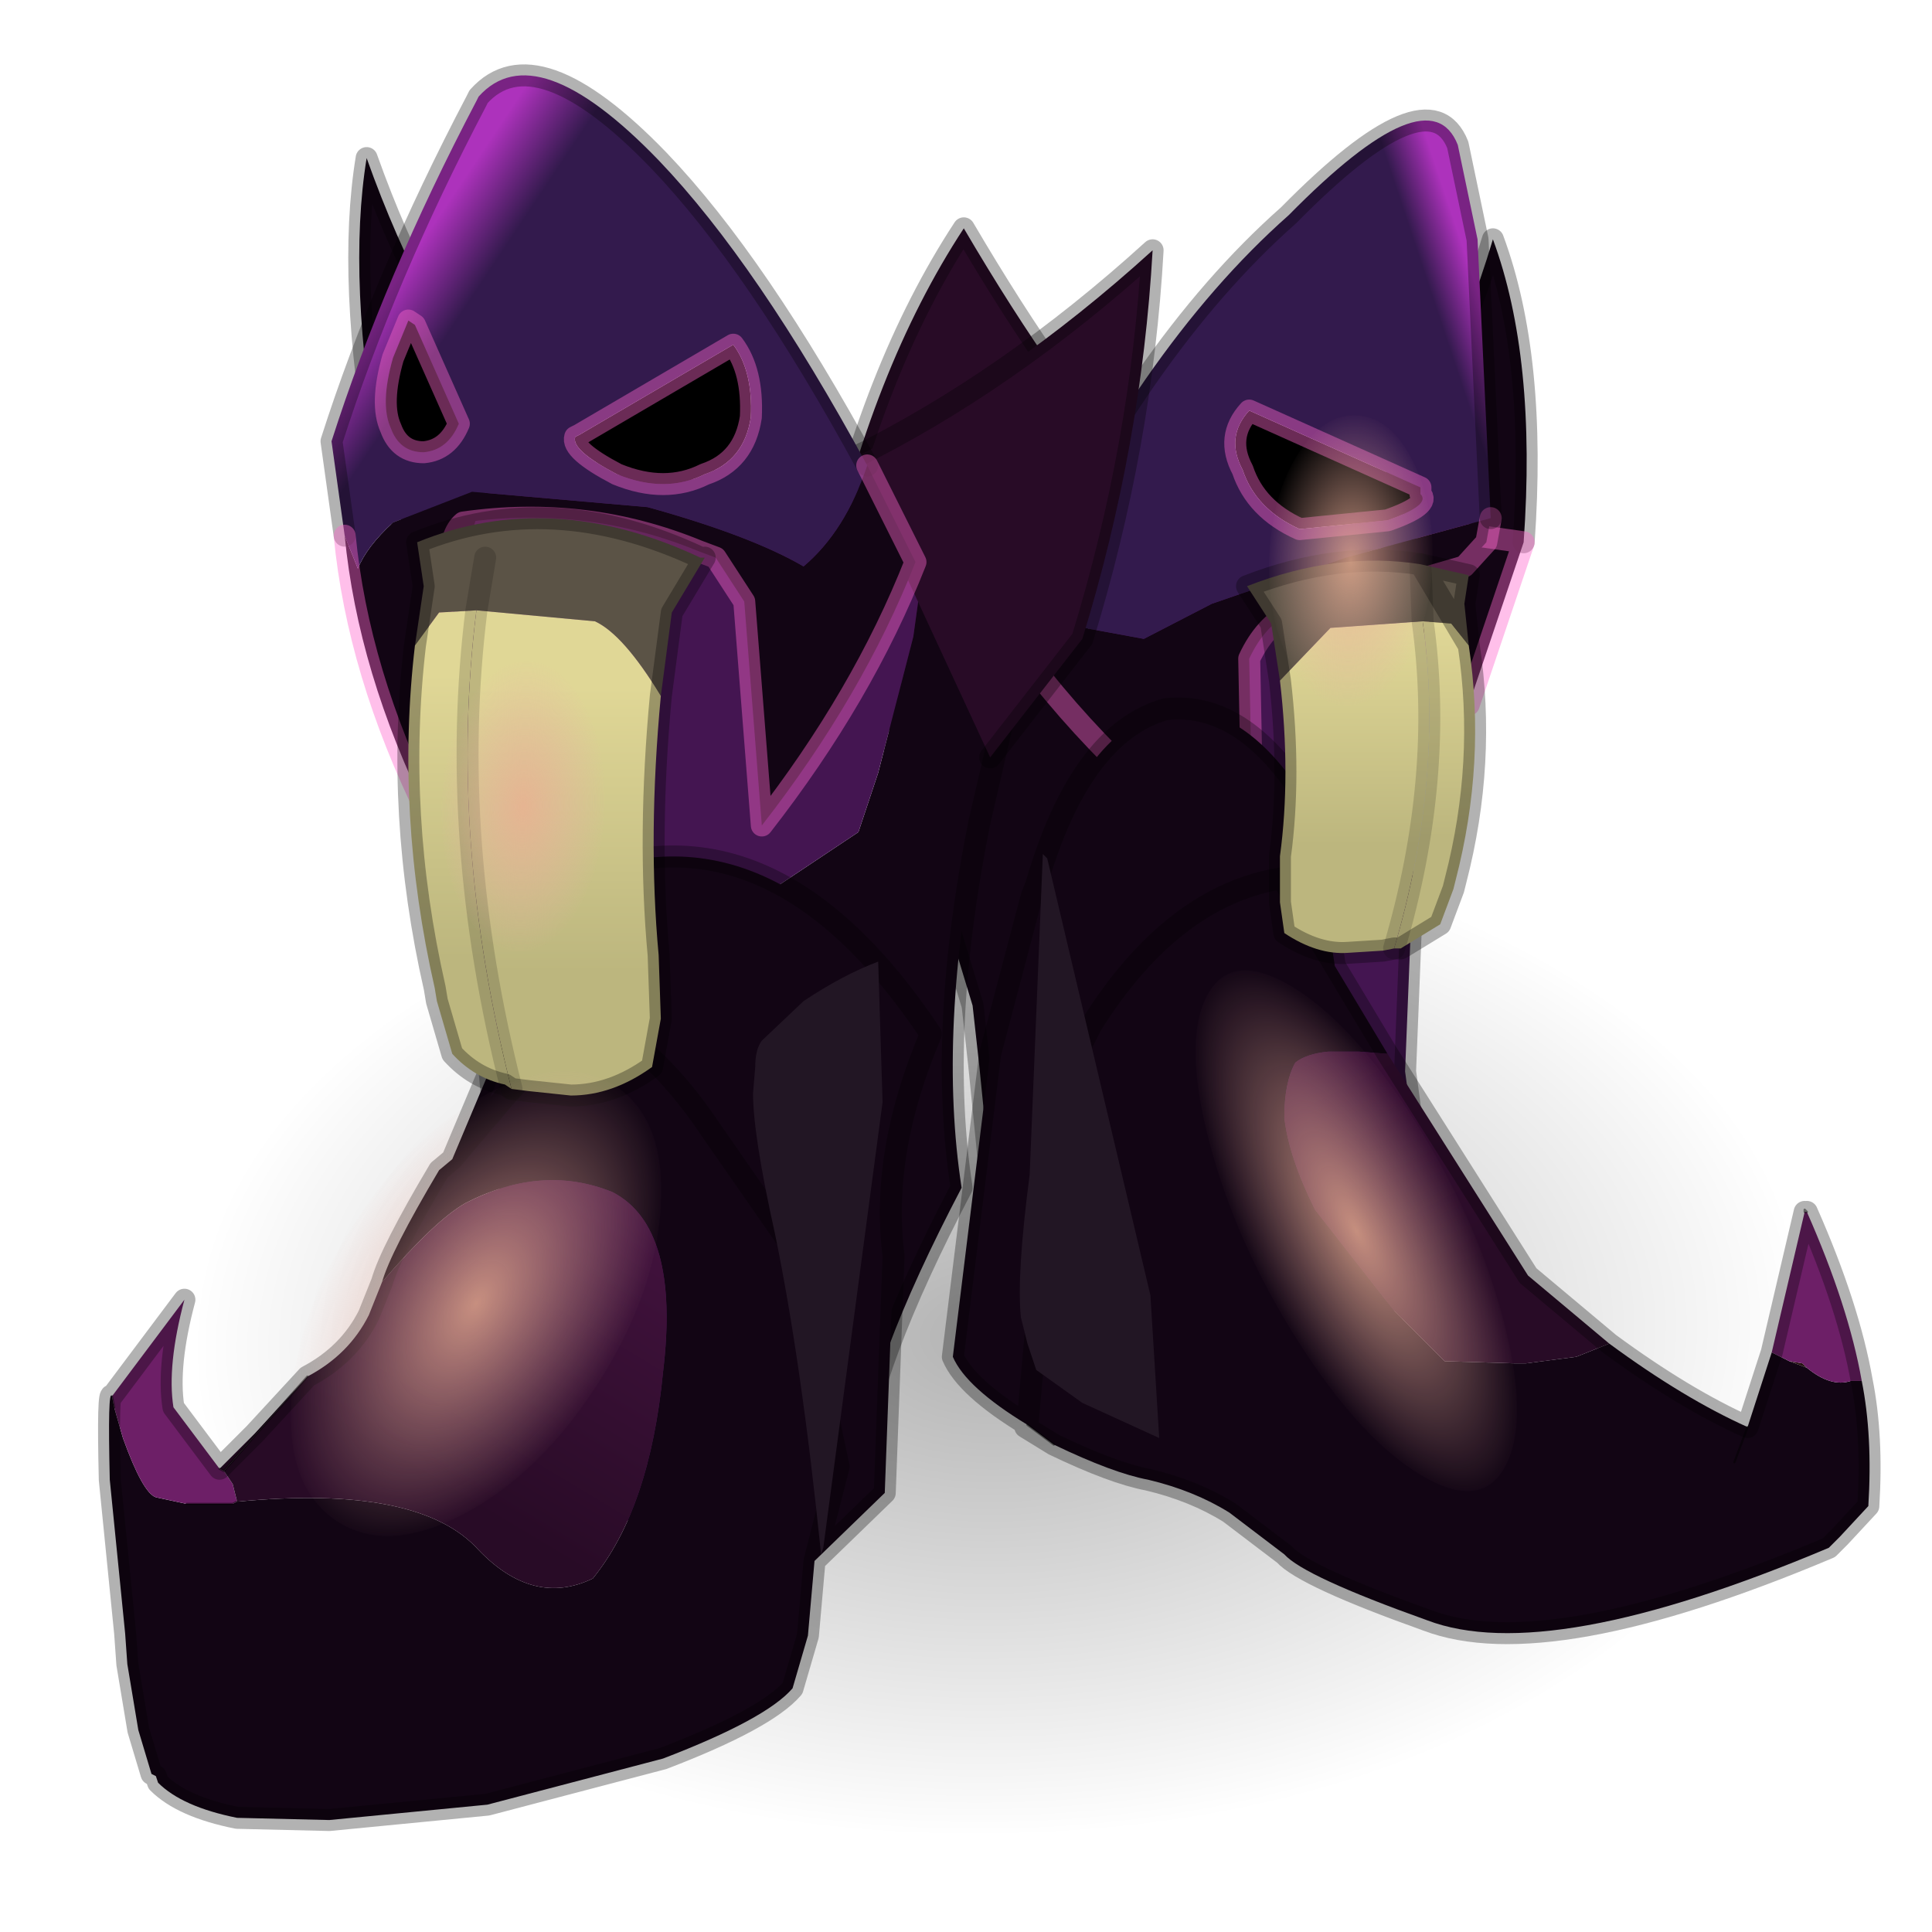 <?xml version="1.0" encoding="UTF-8" standalone="no"?>
<svg xmlns:xlink="http://www.w3.org/1999/xlink" height="440.0px" width="440.0px" xmlns="http://www.w3.org/2000/svg">
  <g transform="matrix(10.0, 0.0, 0.0, 10.0, 0.0, 0.0)">
    <use height="44.0" transform="matrix(1.0, 0.0, 0.0, 1.0, 0.0, 0.0)" width="44.0" xlink:href="#shape0"/>
    <use height="82.7" transform="matrix(0.441, -0.01, 0.005, 0.274, 4.3, 19.5)" width="82.7" xlink:href="#sprite0"/>
    <use height="36.0" transform="matrix(1.0, 0.0, 0.0, 1.0, 7.3, 1.45)" width="35.55" xlink:href="#shape2"/>
    <use height="41.3" transform="matrix(-0.049, 0.094, 0.165, 0.259, 28.8, 20.15)" width="53.8" xlink:href="#sprite1"/>
    <use height="30.2" transform="matrix(1.0, 0.0, 0.0, 1.0, 2.25, 11.55)" width="31.6" xlink:href="#shape4"/>
    <use height="41.3" transform="matrix(0.069, 0.004, -0.007, 0.16, 10.2, 14.95)" width="53.8" xlink:href="#sprite1"/>
    <use height="41.3" transform="matrix(0.069, 0.004, -0.007, 0.16, 29.05, 9.35)" width="53.8" xlink:href="#sprite1"/>
    <use height="41.3" transform="matrix(0.103, 0.068, -0.154, 0.24, 11.25, 22.9)" width="53.8" xlink:href="#sprite1"/>
  </g>
  <defs>
    <g id="shape0" transform="matrix(1.0, 0.0, 0.0, 1.0, 0.0, 0.0)">
      <path d="M44.0 44.0 L0.0 44.0 0.0 0.0 44.0 0.0 44.0 44.0" fill="#43adca" fill-opacity="0.0" fill-rule="evenodd" stroke="none"/>
    </g>
    <g id="sprite0" transform="matrix(1.0, 0.0, 0.0, 1.0, 0.0, 0.0)">
      <use height="82.7" transform="matrix(1.0, 0.0, 0.0, 1.0, 0.0, 0.0)" width="82.7" xlink:href="#shape1"/>
    </g>
    <g id="shape1" transform="matrix(1.0, 0.0, 0.0, 1.0, 0.0, 0.0)">
      <path d="M70.6 12.1 Q82.7 24.2 82.7 41.35 82.7 58.5 70.6 70.6 58.5 82.7 41.35 82.7 24.2 82.7 12.1 70.6 0.0 58.5 0.0 41.35 0.0 24.2 12.1 12.1 24.2 0.0 41.35 0.0 58.5 0.0 70.6 12.1" fill="url(#gradient0)" fill-rule="evenodd" stroke="none"/>
    </g>
    <radialGradient cx="0" cy="0" gradientTransform="matrix(0.051, 0.0, 0.0, 0.051, 41.35, 41.35)" gradientUnits="userSpaceOnUse" id="gradient0" r="819.2" spreadMethod="pad">
      <stop offset="0.0" stop-color="#000000" stop-opacity="0.302"/>
      <stop offset="1.0" stop-color="#000000" stop-opacity="0.0"/>
    </radialGradient>
    <g id="shape2" transform="matrix(1.0, 0.0, 0.0, 1.0, -7.3, -1.45)">
      <path d="M30.8 11.8 Q32.9 9.15 34.0 5.45 35.0 8.15 34.7 12.35 L33.45 16.05 30.8 11.85 30.8 11.8" fill="#120514" fill-rule="evenodd" stroke="none"/>
      <path d="M34.7 12.35 Q35.0 8.15 34.0 5.45 32.9 9.15 30.8 11.8" fill="none" stroke="#000000" stroke-linecap="round" stroke-linejoin="round" stroke-opacity="0.302" stroke-width="0.5"/>
      <path d="M30.8 11.8 L30.8 11.85 33.45 16.05 34.7 12.35 Z" fill="none" stroke="#ff66cc" stroke-linecap="round" stroke-linejoin="round" stroke-opacity="0.42" stroke-width="0.5"/>
      <path d="M32.5 12.6 L32.55 12.6 32.4 14.4 32.5 12.6 M32.55 28.5 L32.65 28.85 32.6 28.9 32.55 28.5" fill="#14100e" fill-rule="evenodd" stroke="none"/>
      <path d="M27.8 30.9 L22.15 29.75 22.55 26.75 22.3 24.25 22.15 22.9 19.75 15.0 19.4 14.25 21.35 12.65 21.6 12.3 24.45 12.35 Q25.1 16.45 26.3 21.5 L27.35 26.15 Q27.75 28.5 27.8 30.9" fill="#120514" fill-rule="evenodd" stroke="none"/>
      <path d="M32.4 14.4 L32.0 24.4 32.55 28.5 32.6 28.9 32.1 29.35 Q31.6 30.35 30.0 31.0 L27.8 30.9 Q27.75 28.5 27.35 26.15 L26.3 21.5 Q25.1 16.45 24.45 12.35 L32.5 12.6 32.4 14.4" fill="#441551" fill-rule="evenodd" stroke="none"/>
      <path d="M32.5 12.6 L32.55 12.6 M32.4 14.4 L32.0 24.4 32.55 28.5 M32.65 28.85 L32.6 28.9 32.1 29.35 Q31.6 30.35 30.0 31.0 L27.8 30.9 22.15 29.75 22.55 26.75 22.3 24.25 22.15 22.9 19.75 15.0 19.4 14.25 21.35 12.65 21.6 12.3 24.45 12.35 32.5 12.6 32.4 14.4 M32.6 28.9 L32.55 28.5" fill="none" stroke="#000000" stroke-linecap="round" stroke-linejoin="round" stroke-opacity="0.302" stroke-width="0.5"/>
      <path d="M26.05 11.0 L20.9 16.65 18.8 13.2 Q19.85 8.4 21.95 5.2 24.15 8.95 26.05 11.0" fill="#280b26" fill-rule="evenodd" stroke="none"/>
      <path d="M26.05 11.0 Q24.15 8.95 21.95 5.2 19.85 8.4 18.8 13.2 L20.9 16.65" fill="none" stroke="#000000" stroke-linecap="round" stroke-linejoin="round" stroke-opacity="0.302" stroke-width="0.5"/>
      <path d="M32.35 11.1 L32.35 11.25 Q32.6 11.5 31.6 11.85 L29.6 12.05 Q28.6 11.6 28.3 10.7 27.9 9.95 28.45 9.35 L32.35 11.1" fill="#000000" fill-rule="evenodd" stroke="none"/>
      <path d="M23.2 13.75 L24.15 14.2 26.05 14.55 27.6 13.75 30.65 12.7 33.95 11.8 33.85 12.35 33.35 12.9 29.9 13.9 29.4 13.95 Q28.8 14.25 28.45 15.0 L28.55 20.05 Q24.9 17.25 22.95 14.4 L23.2 13.75" fill="#120514" fill-rule="evenodd" stroke="none"/>
      <path d="M23.2 13.75 Q25.9 7.95 29.35 4.9 32.55 1.65 33.2 3.3 L33.65 5.45 33.95 11.8 30.65 12.7 27.6 13.75 26.05 14.55 24.15 14.2 23.2 13.75 M32.35 11.1 L28.45 9.35 Q27.9 9.95 28.3 10.7 28.6 11.6 29.6 12.05 L31.6 11.85 Q32.6 11.5 32.35 11.25 L32.35 11.1" fill="url(#gradient1)" fill-rule="evenodd" stroke="none"/>
      <path d="M33.95 11.8 L33.85 12.35 33.35 12.9 29.9 13.9 29.4 13.95 Q28.8 14.25 28.45 15.0 L28.55 20.05 Q24.9 17.25 22.95 14.4 L23.2 13.75 M32.35 11.1 L28.45 9.35 Q27.9 9.95 28.3 10.7 28.6 11.6 29.6 12.05 L31.6 11.85 Q32.6 11.5 32.35 11.25 L32.35 11.1" fill="none" stroke="#ff66cc" stroke-linecap="round" stroke-linejoin="round" stroke-opacity="0.42" stroke-width="0.5"/>
      <path d="M33.95 11.8 L33.65 5.45 33.2 3.3 Q32.55 1.65 29.35 4.9 25.9 7.95 23.2 13.75" fill="none" stroke="#000000" stroke-linecap="round" stroke-linejoin="round" stroke-opacity="0.302" stroke-width="0.5"/>
      <path d="M30.4 22.0 L29.2 20.0 Q26.7 20.4 24.85 23.35 L24.6 23.85 Q24.15 24.8 24.0 25.75 L23.4 32.45 24.0 25.75 Q24.15 24.8 24.6 23.85 L24.85 23.35 Q26.7 20.4 29.2 20.0 L30.4 22.0 31.6 24.0 30.95 23.95 30.25 23.95 Q29.75 24.0 29.5 24.2 29.25 24.65 29.25 25.45 29.35 26.35 29.95 27.55 L31.75 29.85 32.9 31.0 34.5 31.05 34.75 31.05 35.9 30.9 36.65 30.6 Q38.35 31.85 39.8 32.5 L40.35 30.8 40.75 31.0 41.15 31.15 Q41.7 31.6 42.15 31.45 L42.4 31.45 Q42.65 32.7 42.55 34.3 L41.9 35.0 41.65 35.25 Q35.25 37.95 32.5 36.9 29.7 35.9 29.25 35.4 L28.0 34.45 Q27.2 33.95 26.15 33.7 25.35 33.55 24.0 32.9 L23.4 32.45 Q22.0 31.6 21.7 30.9 L22.55 24.0 23.5 20.4 23.6 20.15 Q24.6 16.7 26.55 16.15 28.4 15.95 29.85 18.4 L30.4 22.0 M39.5 33.3 L39.8 32.5 39.5 33.3" fill="#120514" fill-rule="evenodd" stroke="none"/>
      <path d="M41.15 31.15 L40.75 31.0 41.05 31.05 41.15 31.15" fill="#24100f" fill-rule="evenodd" stroke="none"/>
      <path d="M42.4 31.45 L42.15 31.45 Q41.7 31.6 41.15 31.15 L41.05 31.05 40.75 31.0 40.35 30.8 41.1 27.6 41.15 27.6 Q42.1 29.75 42.4 31.45" fill="#6d1f67" fill-rule="evenodd" stroke="none"/>
      <path d="M31.6 24.0 L34.8 29.05 36.65 30.6 35.9 30.9 34.75 31.05 34.5 31.05 32.9 31.0 31.75 29.85 29.95 27.55 Q29.35 26.35 29.25 25.45 29.25 24.65 29.5 24.2 29.75 24.0 30.25 23.95 L30.95 23.95 31.6 24.0" fill="url(#gradient2)" fill-rule="evenodd" stroke="none"/>
      <path d="M23.4 32.45 L24.0 32.9 M39.8 32.5 L39.5 33.3 M41.1 27.6 L41.1 27.55 41.15 27.6 41.1 27.6" fill="none" stroke="#000000" stroke-linecap="round" stroke-linejoin="round" stroke-opacity="0.451" stroke-width="0.05"/>
      <path d="M23.4 32.45 L24.0 25.75 Q24.15 24.8 24.6 23.85 L24.85 23.35 Q26.7 20.4 29.2 20.0 L30.4 22.0 29.85 18.4 Q28.4 15.95 26.55 16.15 24.6 16.7 23.6 20.15 L23.5 20.4 22.55 24.0 21.7 30.9 Q22.0 31.6 23.4 32.45 M24.0 32.9 Q25.35 33.55 26.15 33.7 27.2 33.95 28.0 34.45 L29.25 35.4 Q29.7 35.9 32.5 36.9 35.25 37.95 41.65 35.25 L41.9 35.0 42.55 34.3 Q42.65 32.7 42.4 31.45 M40.35 30.8 L39.8 32.5 M41.15 27.6 Q42.1 29.75 42.4 31.45 M41.1 27.6 L40.35 30.8 M36.65 30.6 L34.8 29.05 31.6 24.0 M36.65 30.6 Q38.35 31.85 39.8 32.5 M24.0 32.9 L23.35 32.5 23.4 32.45 M30.4 22.0 L31.6 24.0" fill="none" stroke="#000000" stroke-linecap="round" stroke-linejoin="round" stroke-opacity="0.302" stroke-width="0.5"/>
      <path d="M21.25 11.25 L24.0 11.4 22.3 18.75 Q21.35 23.5 21.9 27.05 19.75 31.15 19.55 33.35 L19.55 33.45 17.7 34.7 Q14.6 25.7 14.6 23.2 14.6 22.65 14.95 22.15 15.25 21.75 15.9 21.35 L17.45 20.35 19.55 18.95 20.0 17.6 20.8 14.5 21.25 11.25" fill="#120514" fill-rule="evenodd" stroke="none"/>
      <path d="M21.25 11.25 L20.8 14.5 20.0 17.6 19.55 18.95 17.45 20.35 15.9 21.35 Q15.25 21.75 14.95 22.15 14.6 22.65 14.6 23.2 14.6 25.7 17.7 34.7 L15.15 34.9 Q11.55 33.85 9.9 31.6 L11.4 27.6 Q10.9 19.35 8.85 10.5 L21.25 11.25" fill="#441551" fill-rule="evenodd" stroke="none"/>
      <path d="M19.55 33.45 L19.55 33.35 Q19.75 31.15 21.9 27.05 21.35 23.5 22.3 18.75 L24.0 11.4 21.25 11.25 8.85 10.5 Q10.9 19.35 11.4 27.6 L9.9 31.6" fill="none" stroke="#000000" stroke-linecap="round" stroke-linejoin="round" stroke-opacity="0.302" stroke-width="0.5"/>
      <path d="M22.55 17.25 L19.4 10.45 Q22.95 8.7 26.25 5.7 26.0 10.15 24.65 14.55 L22.55 17.25" fill="#280b26" fill-rule="evenodd" stroke="none"/>
      <path d="M19.4 10.45 Q22.95 8.7 26.25 5.7 26.0 10.15 24.65 14.55 L22.55 17.25" fill="none" stroke="#000000" stroke-linecap="round" stroke-linejoin="round" stroke-opacity="0.302" stroke-width="0.5"/>
      <path d="M11.55 9.7 L10.05 14.2 8.65 10.6 Q7.9 6.35 8.35 3.6 9.65 7.25 11.6 9.65 L11.55 9.7" fill="#120514" fill-rule="evenodd" stroke="none"/>
      <path d="M10.05 14.2 L10.2 14.5 M10.05 14.2 L8.65 10.6 Q7.9 6.35 8.35 3.6 9.65 7.25 11.6 9.65 L11.55 9.7" fill="none" stroke="#000000" stroke-linecap="round" stroke-linejoin="round" stroke-opacity="0.302" stroke-width="0.5"/>
      <path d="M13.1 9.95 L13.2 9.9 16.7 7.85 Q17.15 8.45 17.1 9.5 16.95 10.5 16.05 10.8 15.15 11.25 14.05 10.8 13.0 10.25 13.1 9.95 M9.45 7.4 L10.45 9.65 Q10.2 10.25 9.65 10.3 9.1 10.3 8.9 9.75 8.65 9.2 8.95 8.15 L9.3 7.3 9.45 7.4" fill="#000000" fill-rule="evenodd" stroke="none"/>
      <path d="M19.75 10.6 L20.85 12.8 Q19.65 15.85 17.35 18.8 L16.95 13.7 16.3 12.7 15.9 12.55 Q13.35 11.5 10.55 11.9 10.25 12.15 10.25 12.85 9.7 15.75 9.75 18.55 8.15 15.3 7.85 12.2 L8.15 12.95 Q8.35 12.45 8.95 11.9 L10.75 11.2 14.75 11.55 Q17.1 12.2 18.3 12.9 19.25 12.1 19.75 10.6" fill="#120514" fill-rule="evenodd" stroke="none"/>
      <path d="M7.85 12.2 L7.55 10.05 Q8.75 6.3 10.85 2.3 L10.9 2.2 Q12.2 0.75 15.0 3.65 17.25 6.0 19.75 10.6 19.25 12.1 18.3 12.9 17.1 12.2 14.75 11.55 L10.75 11.2 8.95 11.9 Q8.35 12.45 8.15 12.95 L7.85 12.2 M9.45 7.4 L9.3 7.3 8.95 8.15 Q8.65 9.2 8.9 9.75 9.1 10.3 9.65 10.3 10.2 10.25 10.45 9.65 L9.45 7.4 M13.1 9.95 Q13.0 10.25 14.05 10.8 15.15 11.25 16.05 10.8 16.95 10.5 17.1 9.5 17.15 8.45 16.7 7.85 L13.2 9.9 13.1 9.95" fill="url(#gradient3)" fill-rule="evenodd" stroke="none"/>
      <path d="M7.85 12.2 L7.55 10.05 Q8.75 6.3 10.85 2.3 L10.9 2.2 Q12.2 0.75 15.0 3.65 17.25 6.0 19.75 10.6" fill="none" stroke="#000000" stroke-linecap="round" stroke-linejoin="round" stroke-opacity="0.302" stroke-width="0.5"/>
      <path d="M19.75 10.6 L20.85 12.8 Q19.65 15.85 17.35 18.8 L16.95 13.7 16.3 12.7 15.9 12.55 Q13.35 11.5 10.55 11.9 10.25 12.15 10.25 12.85 9.7 15.75 9.75 18.55 8.15 15.3 7.85 12.2 M13.1 9.95 L13.2 9.9 16.7 7.85 Q17.15 8.45 17.1 9.5 16.95 10.5 16.05 10.8 15.15 11.25 14.05 10.8 13.0 10.25 13.1 9.95 M9.45 7.4 L10.45 9.65 Q10.2 10.25 9.65 10.3 9.1 10.3 8.9 9.75 8.65 9.2 8.95 8.15 L9.3 7.3 9.45 7.4" fill="none" stroke="#ff66cc" stroke-linecap="round" stroke-linejoin="round" stroke-opacity="0.42" stroke-width="0.5"/>
    </g>
    <linearGradient gradientTransform="matrix(-6.0E-4, 2.0E-4, -0.002, -0.006, 33.4, 7.5)" gradientUnits="userSpaceOnUse" id="gradient1" spreadMethod="pad" x1="-819.2" x2="819.2">
      <stop offset="0.0" stop-color="#ad32bc"/>
      <stop offset="0.988" stop-color="#331a4d"/>
    </linearGradient>
    <linearGradient gradientTransform="matrix(-0.004, -0.007, 0.002, -0.001, 29.95, 23.2)" gradientUnits="userSpaceOnUse" id="gradient2" spreadMethod="pad" x1="-819.2" x2="819.2">
      <stop offset="0.0" stop-color="#280b26"/>
      <stop offset="0.988" stop-color="#54174e"/>
    </linearGradient>
    <linearGradient gradientTransform="matrix(9.0E-4, 5.0E-4, -0.004, 0.006, 9.65, 6.95)" gradientUnits="userSpaceOnUse" id="gradient3" spreadMethod="pad" x1="-819.2" x2="819.2">
      <stop offset="0.0" stop-color="#ad32bc"/>
      <stop offset="0.988" stop-color="#331a4d"/>
    </linearGradient>
    <g id="sprite1" transform="matrix(1.0, 0.0, 0.0, 1.0, 0.0, 0.0)">
      <use height="56.0" transform="matrix(0.961, 0.0, 0.0, 0.737, 0.017, 0.016)" width="56.0" xlink:href="#sprite2"/>
    </g>
    <g id="sprite2" transform="matrix(1.0, 0.0, 0.0, 1.0, 42.35, 39.1)">
      <use height="56.0" transform="matrix(1.0, 0.0, 0.0, 1.0, -42.35, -39.1)" width="56.0" xlink:href="#shape3"/>
    </g>
    <g id="shape3" transform="matrix(1.0, 0.0, 0.0, 1.0, 42.35, 39.1)">
      <path d="M13.65 -11.1 Q13.65 0.5 5.45 8.7 -2.75 16.9 -14.35 16.9 -25.95 16.9 -34.15 8.7 -42.35 0.5 -42.35 -11.1 -42.35 -22.7 -34.15 -30.9 -25.95 -39.1 -14.35 -39.1 -2.75 -39.1 5.45 -30.9 13.65 -22.7 13.65 -11.1" fill="url(#gradient4)" fill-rule="evenodd" stroke="none"/>
    </g>
    <radialGradient cx="0" cy="0" gradientTransform="matrix(0.035, 0.0, 0.0, 0.035, -14.35, -11.1)" gradientUnits="userSpaceOnUse" id="gradient4" r="819.2" spreadMethod="pad">
      <stop offset="0.0" stop-color="#ebaf93" stop-opacity="0.8"/>
      <stop offset="1.0" stop-color="#eab0a7" stop-opacity="0.0"/>
    </radialGradient>
    <g id="shape4" transform="matrix(1.0, 0.0, 0.0, 1.0, -2.25, -11.55)">
      <path d="M10.3 26.4 L11.9 22.6 12.15 20.45 Q17.2 17.55 21.2 23.55 20.05 26.25 20.35 28.6 L20.15 34.0 18.55 35.55 19.1 33.4 18.95 32.7 Q18.5 30.5 18.55 29.3 L18.25 28.7 16.2 25.75 Q15.3 24.4 14.3 23.65 12.95 23.15 11.15 25.4 L11.1 25.45 10.3 26.4 11.1 25.45 11.15 25.4 Q12.95 23.15 14.3 23.65 15.3 24.4 16.2 25.75 L18.25 28.7 18.55 29.3 Q18.5 30.5 18.95 32.7 L19.1 33.4 18.55 35.55 18.4 37.25 18.05 38.45 Q17.45 39.15 15.1 40.05 L11.1 41.1 7.5 41.45 5.4 41.4 Q4.15 41.15 3.6 40.6 L3.55 40.45 3.45 40.4 3.15 39.4 2.9 37.9 2.85 37.2 2.5 33.7 Q2.45 31.6 2.55 31.8 L2.6 32.05 2.8 32.75 Q3.25 34.0 3.55 34.1 L4.25 34.25 5.3 34.25 5.4 34.2 Q9.55 33.8 10.9 35.3 12.15 36.6 13.5 35.95 14.8 34.35 15.1 31.25 15.5 27.95 13.95 27.15 12.35 26.5 10.6 27.4 9.9 27.8 8.7 29.2 8.9 28.5 10.0 26.65 L10.3 26.4" fill="#120514" fill-rule="evenodd" stroke="none"/>
      <path d="M5.0 33.45 L5.8 32.65 7.0 31.35 5.8 32.7 5.1 33.5 5.0 33.45" fill="#280b26" fill-rule="evenodd" stroke="none"/>
      <path d="M2.55 31.8 L4.2 29.6 Q3.8 31.1 3.95 32.05 L5.0 33.45 5.1 33.5 5.3 33.8 5.4 34.2 5.3 34.25 4.25 34.25 3.55 34.1 Q3.25 34.0 2.8 32.75 L2.6 32.05 2.55 31.8" fill="#6d1f67" fill-rule="evenodd" stroke="none"/>
      <path d="M7.0 31.35 Q7.95 30.85 8.4 29.95 L8.7 29.2 Q9.9 27.8 10.6 27.4 12.35 26.5 13.95 27.15 15.5 27.95 15.1 31.25 14.8 34.35 13.5 35.95 12.15 36.6 10.9 35.3 9.55 33.8 5.4 34.2 L5.3 33.8 5.1 33.5 5.8 32.7 7.0 31.35" fill="url(#gradient5)" fill-rule="evenodd" stroke="none"/>
      <path d="M5.4 34.2 L5.3 34.25 4.25 34.25 M2.6 32.05 L2.55 31.8 M5.0 33.45 L5.1 33.5 5.8 32.7 7.0 31.35" fill="none" stroke="#000000" stroke-linecap="round" stroke-linejoin="round" stroke-opacity="0.451" stroke-width="0.05"/>
      <path d="M18.55 35.55 L20.15 34.0 20.35 28.6 Q20.05 26.25 21.2 23.55 17.2 17.55 12.15 20.45 L11.9 22.6 10.3 26.4 11.1 25.45 11.15 25.4 Q12.95 23.15 14.3 23.65 15.3 24.4 16.2 25.75 L18.25 28.7 18.55 29.3 Q18.5 30.5 18.95 32.7 L19.1 33.4 18.55 35.55 18.4 37.25 18.05 38.45 Q17.45 39.15 15.1 40.05 L11.1 41.1 7.5 41.45 5.4 41.4 Q4.15 41.15 3.6 40.6 L3.55 40.45 3.45 40.4 3.15 39.4 2.9 37.9 2.85 37.2 2.5 33.7 Q2.45 31.6 2.55 31.8 L4.2 29.6 Q3.8 31.1 3.95 32.05 L5.0 33.45 5.8 32.65 7.0 31.35 Q7.95 30.85 8.4 29.95 L8.7 29.2 Q8.9 28.5 10.0 26.65 L10.3 26.4" fill="none" stroke="#000000" stroke-linecap="round" stroke-linejoin="round" stroke-opacity="0.302" stroke-width="0.5"/>
      <path d="M9.45 14.7 L9.65 13.35 9.5 12.35 Q12.55 11.1 15.95 12.7 L16.05 12.7 15.3 13.95 15.05 15.85 Q14.2 14.45 13.55 14.15 L10.85 13.9 10.0 13.95 9.45 14.7 M11.05 12.7 L10.85 13.9 11.05 12.7" fill="#5b5346" fill-rule="evenodd" stroke="none"/>
      <path d="M15.05 15.85 Q14.75 19.05 15.0 21.75 L15.05 23.2 14.85 24.3 Q13.95 24.95 13.0 24.95 L12.05 24.85 11.65 24.8 Q10.2 19.1 10.85 13.9 L13.55 14.15 Q14.2 14.45 15.05 15.85" fill="url(#gradient6)" fill-rule="evenodd" stroke="none"/>
      <path d="M11.65 24.8 L11.5 24.7 Q10.8 24.55 10.3 24.0 L9.95 22.8 9.9 22.5 Q9.0 18.55 9.45 14.7 L10.0 13.95 10.85 13.9 Q10.2 19.1 11.65 24.8" fill="url(#gradient7)" fill-rule="evenodd" stroke="none"/>
      <path d="M9.45 14.7 L9.65 13.35 9.5 12.35 Q12.55 11.1 15.95 12.7 M16.05 12.7 L15.3 13.95 15.05 15.85 Q14.75 19.05 15.0 21.75 L15.05 23.2 14.85 24.3 Q13.95 24.95 13.0 24.95 L12.05 24.85 11.65 24.8 11.5 24.7 Q10.8 24.55 10.3 24.0 L9.95 22.8 9.9 22.5 Q9.0 18.55 9.45 14.7" fill="none" stroke="#000000" stroke-linecap="round" stroke-linejoin="round" stroke-opacity="0.302" stroke-width="0.5"/>
      <path d="M10.85 13.9 L11.05 12.7 M10.85 13.9 Q10.2 19.1 11.65 24.8" fill="none" stroke="#000000" stroke-linecap="round" stroke-linejoin="round" stroke-opacity="0.153" stroke-width="0.5"/>
      <path d="M32.35 12.85 L33.45 13.1 33.35 13.75 33.45 14.7 33.05 14.2 32.4 14.15 32.35 12.85 32.4 14.15 30.3 14.3 29.15 15.5 28.95 14.2 28.4 13.35 Q30.45 12.55 32.35 12.85" fill="#5b5346" fill-rule="evenodd" stroke="none"/>
      <path d="M31.75 21.6 L31.5 21.65 30.7 21.7 Q30.0 21.75 29.25 21.25 L29.15 20.55 29.15 19.5 Q29.4 17.65 29.15 15.5 L30.3 14.3 32.4 14.15 Q32.9 17.7 31.75 21.6" fill="url(#gradient8)" fill-rule="evenodd" stroke="none"/>
      <path d="M32.4 14.15 L33.05 14.2 33.45 14.7 Q33.85 17.35 33.15 20.05 L33.1 20.25 32.8 21.05 31.9 21.6 31.75 21.6 Q32.9 17.7 32.4 14.15" fill="url(#gradient9)" fill-rule="evenodd" stroke="none"/>
      <path d="M32.35 12.85 L32.4 14.15 Q32.9 17.7 31.75 21.6" fill="none" stroke="#000000" stroke-linecap="round" stroke-linejoin="round" stroke-opacity="0.153" stroke-width="0.5"/>
      <path d="M33.45 14.7 L33.35 13.75 33.45 13.1 32.35 12.85 M33.45 14.7 Q33.85 17.35 33.15 20.05 L33.1 20.25 32.8 21.05 31.9 21.6 31.75 21.6 31.5 21.65 30.7 21.7 Q30.0 21.75 29.25 21.25 L29.15 20.55 29.15 19.5 Q29.4 17.65 29.15 15.5 L28.95 14.2 28.4 13.35 Q30.45 12.55 32.35 12.85 Z" fill="none" stroke="#000000" stroke-linecap="round" stroke-linejoin="round" stroke-opacity="0.302" stroke-width="0.5"/>
      <path d="M20.1 25.1 L18.75 35.25 18.7 35.4 Q18.25 31.0 17.65 28.1 17.15 25.85 17.15 24.9 L17.2 24.3 Q17.2 23.9 17.35 23.7 L18.3 22.8 Q19.2 22.2 20.0 21.9 L20.1 25.1" fill="#221624" fill-rule="evenodd" stroke="none"/>
      <path d="M26.2 29.5 L23.85 19.55 23.75 19.45 23.45 26.75 Q23.15 29.05 23.25 30.0 L23.4 30.6 23.6 31.2 24.65 31.95 26.4 32.75 26.2 29.5" fill="#221624" fill-rule="evenodd" stroke="none"/>
    </g>
    <linearGradient gradientTransform="matrix(0.004, -0.007, 0.005, 0.003, 13.2, 28.1)" gradientUnits="userSpaceOnUse" id="gradient5" spreadMethod="pad" x1="-819.2" x2="819.2">
      <stop offset="0.0" stop-color="#280b26"/>
      <stop offset="0.988" stop-color="#54174e"/>
    </linearGradient>
    <linearGradient gradientTransform="matrix(0.0, -0.004, 0.003, 0.0, 12.85, 18.85)" gradientUnits="userSpaceOnUse" id="gradient6" spreadMethod="pad" x1="-819.2" x2="819.2">
      <stop offset="0.0" stop-color="#bcb67e"/>
      <stop offset="0.988" stop-color="#e0d796"/>
    </linearGradient>
    <linearGradient gradientTransform="matrix(0.0, -0.004, 0.001, 0.0, 10.5, 18.55)" gradientUnits="userSpaceOnUse" id="gradient7" spreadMethod="pad" x1="-819.2" x2="819.2">
      <stop offset="0.0" stop-color="#bcb67e"/>
      <stop offset="0.988" stop-color="#e0d796"/>
    </linearGradient>
    <linearGradient gradientTransform="matrix(0.0, -0.003, 0.002, 0.0, 30.8, 16.8)" gradientUnits="userSpaceOnUse" id="gradient8" spreadMethod="pad" x1="-819.2" x2="819.2">
      <stop offset="0.0" stop-color="#bcb67e"/>
      <stop offset="0.988" stop-color="#e0d796"/>
    </linearGradient>
    <linearGradient gradientTransform="matrix(0.0, -0.003, 0.001, 0.0, 32.65, 16.6)" gradientUnits="userSpaceOnUse" id="gradient9" spreadMethod="pad" x1="-819.2" x2="819.2">
      <stop offset="0.0" stop-color="#bcb67e"/>
      <stop offset="0.988" stop-color="#e0d796"/>
    </linearGradient>
  </defs>
</svg>
